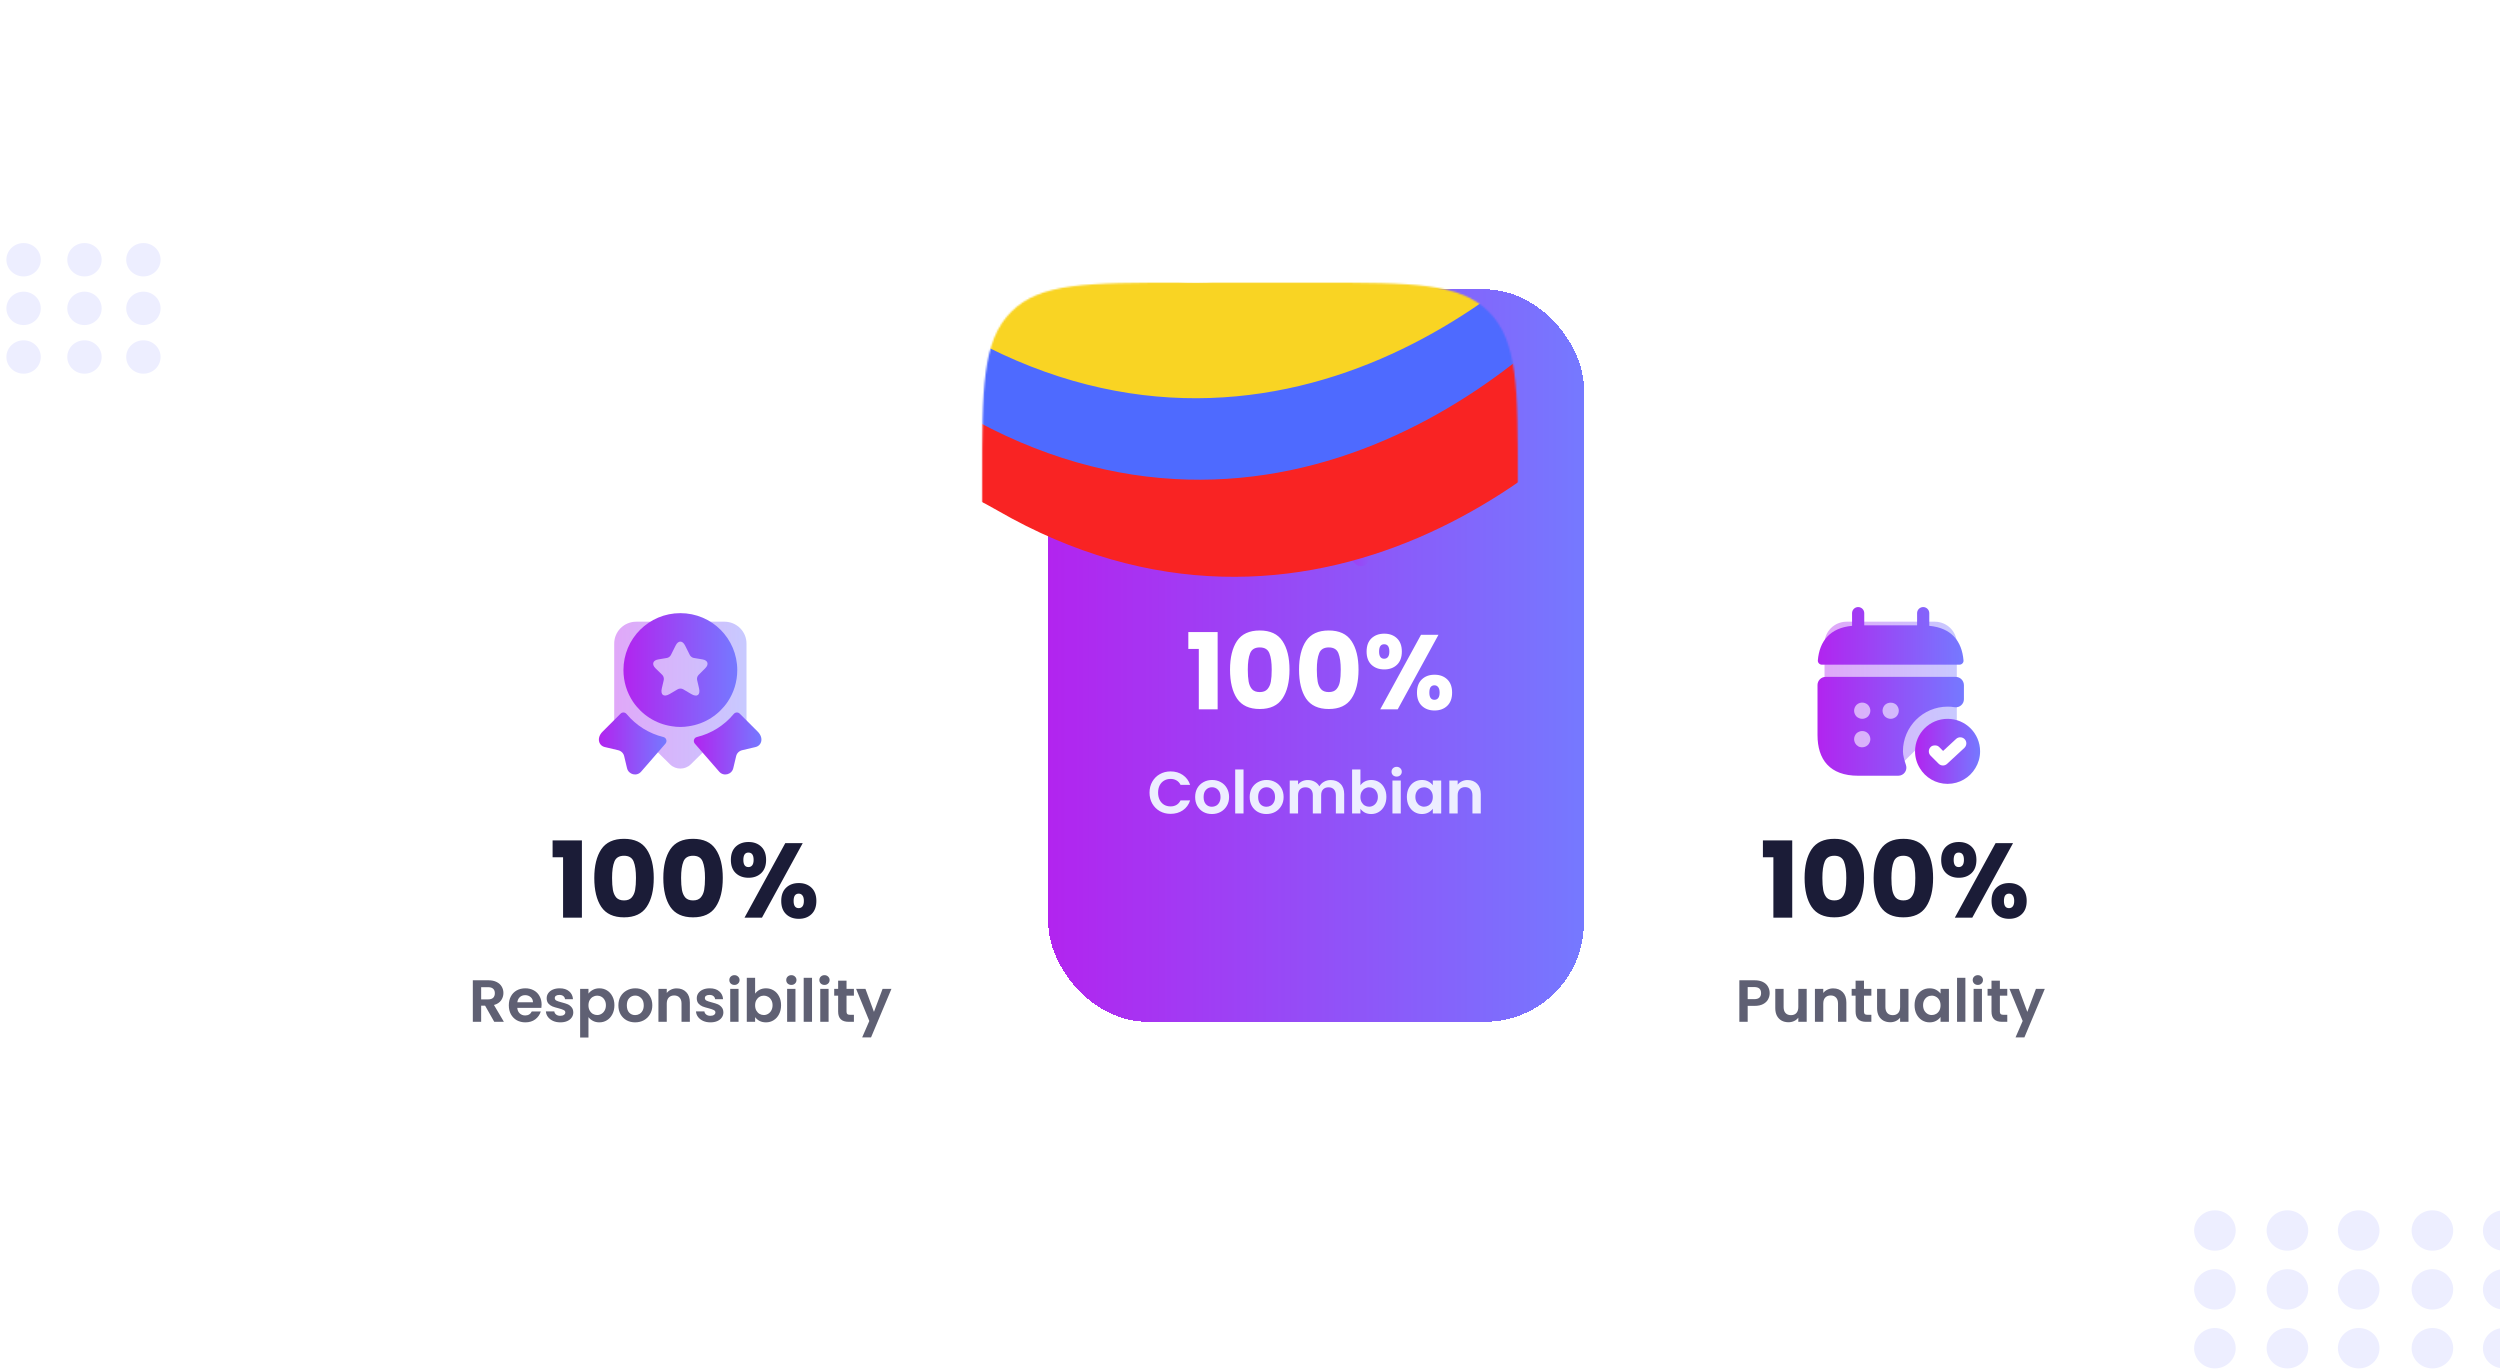 <svg width="1512" height="828" viewBox="0 0 1512 828" fill="none" xmlns="http://www.w3.org/2000/svg">
<ellipse cx="14.264" cy="157.091" rx="10.394" ry="10.091" fill="#EDEEFF"/>
<ellipse cx="51.09" cy="157.091" rx="10.394" ry="10.091" fill="#EDEEFF"/>
<ellipse cx="86.727" cy="157.091" rx="10.394" ry="10.091" fill="#EDEEFF"/>
<ellipse cx="14.264" cy="186.5" rx="10.394" ry="10.091" fill="#EDEEFF"/>
<ellipse cx="51.09" cy="186.5" rx="10.394" ry="10.091" fill="#EDEEFF"/>
<ellipse cx="86.727" cy="186.5" rx="10.394" ry="10.091" fill="#EDEEFF"/>
<ellipse cx="14.264" cy="215.909" rx="10.394" ry="10.091" fill="#EDEEFF"/>
<ellipse cx="51.09" cy="215.909" rx="10.394" ry="10.091" fill="#EDEEFF"/>
<ellipse cx="86.727" cy="215.909" rx="10.394" ry="10.091" fill="#EDEEFF"/>
<g filter="url(#filter0_d_16_203)">
<rect x="157" y="317" width="1198.96" height="363" rx="60" fill="white" shape-rendering="crispEdges"/>
<path d="M294.924 614L289.38 604.208H287.004V614H281.964V588.872H291.396C293.34 588.872 294.996 589.22 296.364 589.916C297.732 590.588 298.752 591.512 299.424 592.688C300.12 593.84 300.468 595.136 300.468 596.576C300.468 598.232 299.988 599.732 299.028 601.076C298.068 602.396 296.64 603.308 294.744 603.812L300.756 614H294.924ZM287.004 600.428H291.216C292.584 600.428 293.604 600.104 294.276 599.456C294.948 598.784 295.284 597.86 295.284 596.684C295.284 595.532 294.948 594.644 294.276 594.02C293.604 593.372 292.584 593.048 291.216 593.048H287.004V600.428ZM323.567 603.596C323.567 604.316 323.519 604.964 323.423 605.54H308.843C308.963 606.98 309.467 608.108 310.355 608.924C311.243 609.74 312.335 610.148 313.631 610.148C315.503 610.148 316.835 609.344 317.627 607.736H323.063C322.487 609.656 321.383 611.24 319.751 612.488C318.119 613.712 316.115 614.324 313.739 614.324C311.819 614.324 310.091 613.904 308.555 613.064C307.043 612.2 305.855 610.988 304.991 609.428C304.151 607.868 303.731 606.068 303.731 604.028C303.731 601.964 304.151 600.152 304.991 598.592C305.831 597.032 307.007 595.832 308.519 594.992C310.031 594.152 311.771 593.732 313.739 593.732C315.635 593.732 317.327 594.14 318.815 594.956C320.327 595.772 321.491 596.936 322.307 598.448C323.147 599.936 323.567 601.652 323.567 603.596ZM318.347 602.156C318.323 600.86 317.855 599.828 316.943 599.06C316.031 598.268 314.915 597.872 313.595 597.872C312.347 597.872 311.291 598.256 310.427 599.024C309.587 599.768 309.071 600.812 308.879 602.156H318.347ZM334.877 614.324C333.245 614.324 331.781 614.036 330.485 613.46C329.189 612.86 328.157 612.056 327.389 611.048C326.645 610.04 326.237 608.924 326.165 607.7H331.241C331.337 608.468 331.709 609.104 332.357 609.608C333.029 610.112 333.857 610.364 334.841 610.364C335.801 610.364 336.545 610.172 337.073 609.788C337.625 609.404 337.901 608.912 337.901 608.312C337.901 607.664 337.565 607.184 336.893 606.872C336.245 606.536 335.201 606.176 333.761 605.792C332.273 605.432 331.049 605.06 330.089 604.676C329.153 604.292 328.337 603.704 327.641 602.912C326.969 602.12 326.633 601.052 326.633 599.708C326.633 598.604 326.945 597.596 327.569 596.684C328.217 595.772 329.129 595.052 330.305 594.524C331.505 593.996 332.909 593.732 334.517 593.732C336.893 593.732 338.789 594.332 340.205 595.532C341.621 596.708 342.401 598.304 342.545 600.32H337.721C337.649 599.528 337.313 598.904 336.713 598.448C336.137 597.968 335.357 597.728 334.373 597.728C333.461 597.728 332.753 597.896 332.249 598.232C331.769 598.568 331.529 599.036 331.529 599.636C331.529 600.308 331.865 600.824 332.537 601.184C333.209 601.52 334.253 601.868 335.669 602.228C337.109 602.588 338.297 602.96 339.233 603.344C340.169 603.728 340.973 604.328 341.645 605.144C342.341 605.936 342.701 606.992 342.725 608.312C342.725 609.464 342.401 610.496 341.753 611.408C341.129 612.32 340.217 613.04 339.017 613.568C337.841 614.072 336.461 614.324 334.877 614.324ZM351.903 596.936C352.551 596.024 353.439 595.268 354.567 594.668C355.719 594.044 357.027 593.732 358.491 593.732C360.195 593.732 361.731 594.152 363.099 594.992C364.491 595.832 365.583 597.032 366.375 598.592C367.191 600.128 367.599 601.916 367.599 603.956C367.599 605.996 367.191 607.808 366.375 609.392C365.583 610.952 364.491 612.164 363.099 613.028C361.731 613.892 360.195 614.324 358.491 614.324C357.027 614.324 355.731 614.024 354.603 613.424C353.499 612.824 352.599 612.068 351.903 611.156V623.504H346.863V594.056H351.903V596.936ZM362.451 603.956C362.451 602.756 362.199 601.724 361.695 600.86C361.215 599.972 360.567 599.3 359.751 598.844C358.959 598.388 358.095 598.16 357.159 598.16C356.247 598.16 355.383 598.4 354.567 598.88C353.775 599.336 353.127 600.008 352.623 600.896C352.143 601.784 351.903 602.828 351.903 604.028C351.903 605.228 352.143 606.272 352.623 607.16C353.127 608.048 353.775 608.732 354.567 609.212C355.383 609.668 356.247 609.896 357.159 609.896C358.095 609.896 358.959 609.656 359.751 609.176C360.567 608.696 361.215 608.012 361.695 607.124C362.199 606.236 362.451 605.18 362.451 603.956ZM380.117 614.324C378.197 614.324 376.469 613.904 374.933 613.064C373.397 612.2 372.185 610.988 371.297 609.428C370.433 607.868 370.001 606.068 370.001 604.028C370.001 601.988 370.445 600.188 371.333 598.628C372.245 597.068 373.481 595.868 375.041 595.028C376.601 594.164 378.341 593.732 380.261 593.732C382.181 593.732 383.921 594.164 385.481 595.028C387.041 595.868 388.265 597.068 389.153 598.628C390.065 600.188 390.521 601.988 390.521 604.028C390.521 606.068 390.053 607.868 389.117 609.428C388.205 610.988 386.957 612.2 385.373 613.064C383.813 613.904 382.061 614.324 380.117 614.324ZM380.117 609.932C381.029 609.932 381.881 609.716 382.673 609.284C383.489 608.828 384.137 608.156 384.617 607.268C385.097 606.38 385.337 605.3 385.337 604.028C385.337 602.132 384.833 600.68 383.825 599.672C382.841 598.64 381.629 598.124 380.189 598.124C378.749 598.124 377.537 598.64 376.553 599.672C375.593 600.68 375.113 602.132 375.113 604.028C375.113 605.924 375.581 607.388 376.517 608.42C377.477 609.428 378.677 609.932 380.117 609.932ZM405.27 593.768C407.646 593.768 409.566 594.524 411.03 596.036C412.494 597.524 413.226 599.612 413.226 602.3V614H408.186V602.984C408.186 601.4 407.79 600.188 406.998 599.348C406.206 598.484 405.126 598.052 403.758 598.052C402.366 598.052 401.262 598.484 400.446 599.348C399.654 600.188 399.258 601.4 399.258 602.984V614H394.218V594.056H399.258V596.54C399.93 595.676 400.782 595.004 401.814 594.524C402.87 594.02 404.022 593.768 405.27 593.768ZM425.651 614.324C424.019 614.324 422.555 614.036 421.259 613.46C419.963 612.86 418.931 612.056 418.163 611.048C417.419 610.04 417.011 608.924 416.939 607.7H422.015C422.111 608.468 422.483 609.104 423.131 609.608C423.803 610.112 424.631 610.364 425.615 610.364C426.575 610.364 427.319 610.172 427.847 609.788C428.399 609.404 428.675 608.912 428.675 608.312C428.675 607.664 428.339 607.184 427.667 606.872C427.019 606.536 425.975 606.176 424.535 605.792C423.047 605.432 421.823 605.06 420.863 604.676C419.927 604.292 419.111 603.704 418.415 602.912C417.743 602.12 417.407 601.052 417.407 599.708C417.407 598.604 417.719 597.596 418.343 596.684C418.991 595.772 419.903 595.052 421.079 594.524C422.279 593.996 423.683 593.732 425.291 593.732C427.667 593.732 429.563 594.332 430.979 595.532C432.395 596.708 433.175 598.304 433.319 600.32H428.495C428.423 599.528 428.087 598.904 427.487 598.448C426.911 597.968 426.131 597.728 425.147 597.728C424.235 597.728 423.527 597.896 423.023 598.232C422.543 598.568 422.303 599.036 422.303 599.636C422.303 600.308 422.639 600.824 423.311 601.184C423.983 601.52 425.027 601.868 426.443 602.228C427.883 602.588 429.071 602.96 430.007 603.344C430.943 603.728 431.747 604.328 432.419 605.144C433.115 605.936 433.475 606.992 433.499 608.312C433.499 609.464 433.175 610.496 432.527 611.408C431.903 612.32 430.991 613.04 429.791 613.568C428.615 614.072 427.235 614.324 425.651 614.324ZM440.192 591.68C439.304 591.68 438.56 591.404 437.96 590.852C437.384 590.276 437.096 589.568 437.096 588.728C437.096 587.888 437.384 587.192 437.96 586.64C438.56 586.064 439.304 585.776 440.192 585.776C441.08 585.776 441.812 586.064 442.388 586.64C442.988 587.192 443.288 587.888 443.288 588.728C443.288 589.568 442.988 590.276 442.388 590.852C441.812 591.404 441.08 591.68 440.192 591.68ZM442.676 594.056V614H437.636V594.056H442.676ZM452.696 596.972C453.344 596.012 454.232 595.232 455.36 594.632C456.512 594.032 457.82 593.732 459.284 593.732C460.988 593.732 462.524 594.152 463.892 594.992C465.284 595.832 466.376 597.032 467.168 598.592C467.984 600.128 468.392 601.916 468.392 603.956C468.392 605.996 467.984 607.808 467.168 609.392C466.376 610.952 465.284 612.164 463.892 613.028C462.524 613.892 460.988 614.324 459.284 614.324C457.796 614.324 456.488 614.036 455.36 613.46C454.256 612.86 453.368 612.092 452.696 611.156V614H447.656V587.36H452.696V596.972ZM463.244 603.956C463.244 602.756 462.992 601.724 462.488 600.86C462.008 599.972 461.36 599.3 460.544 598.844C459.752 598.388 458.888 598.16 457.952 598.16C457.04 598.16 456.176 598.4 455.36 598.88C454.568 599.336 453.92 600.008 453.416 600.896C452.936 601.784 452.696 602.828 452.696 604.028C452.696 605.228 452.936 606.272 453.416 607.16C453.92 608.048 454.568 608.732 455.36 609.212C456.176 609.668 457.04 609.896 457.952 609.896C458.888 609.896 459.752 609.656 460.544 609.176C461.36 608.696 462.008 608.012 462.488 607.124C462.992 606.236 463.244 605.18 463.244 603.956ZM474.61 591.68C473.722 591.68 472.978 591.404 472.378 590.852C471.802 590.276 471.514 589.568 471.514 588.728C471.514 587.888 471.802 587.192 472.378 586.64C472.978 586.064 473.722 585.776 474.61 585.776C475.498 585.776 476.23 586.064 476.806 586.64C477.406 587.192 477.706 587.888 477.706 588.728C477.706 589.568 477.406 590.276 476.806 590.852C476.23 591.404 475.498 591.68 474.61 591.68ZM477.094 594.056V614H472.054V594.056H477.094ZM487.113 587.36V614H482.073V587.36H487.113ZM494.649 591.68C493.761 591.68 493.017 591.404 492.417 590.852C491.841 590.276 491.553 589.568 491.553 588.728C491.553 587.888 491.841 587.192 492.417 586.64C493.017 586.064 493.761 585.776 494.649 585.776C495.537 585.776 496.269 586.064 496.845 586.64C497.445 587.192 497.745 587.888 497.745 588.728C497.745 589.568 497.445 590.276 496.845 590.852C496.269 591.404 495.537 591.68 494.649 591.68ZM497.133 594.056V614H492.093V594.056H497.133ZM507.981 598.196V607.844C507.981 608.516 508.137 609.008 508.449 609.32C508.785 609.608 509.337 609.752 510.105 609.752H512.445V614H509.277C505.029 614 502.905 611.936 502.905 607.808V598.196H500.529V594.056H502.905V589.124H507.981V594.056H512.445V598.196H507.981ZM535.15 594.056L522.802 623.432H517.438L521.758 613.496L513.766 594.056H519.418L524.566 607.988L529.786 594.056H535.15Z" fill="#5F6073"/>
<path d="M330.208 514.456V504.28H347.936V551H336.544V514.456H330.208ZM355.423 527C355.423 519.661 356.831 513.88 359.647 509.656C362.505 505.432 367.092 503.32 373.407 503.32C379.721 503.32 384.287 505.432 387.103 509.656C389.961 513.88 391.391 519.661 391.391 527C391.391 534.424 389.961 540.248 387.103 544.472C384.287 548.696 379.721 550.808 373.407 550.808C367.092 550.808 362.505 548.696 359.647 544.472C356.831 540.248 355.423 534.424 355.423 527ZM380.639 527C380.639 522.691 380.169 519.384 379.231 517.08C378.292 514.733 376.351 513.56 373.407 513.56C370.463 513.56 368.521 514.733 367.583 517.08C366.644 519.384 366.175 522.691 366.175 527C366.175 529.901 366.345 532.312 366.687 534.232C367.028 536.109 367.711 537.645 368.735 538.84C369.801 539.992 371.359 540.568 373.407 540.568C375.455 540.568 376.991 539.992 378.015 538.84C379.081 537.645 379.785 536.109 380.127 534.232C380.468 532.312 380.639 529.901 380.639 527ZM397.173 527C397.173 519.661 398.581 513.88 401.397 509.656C404.255 505.432 408.842 503.32 415.157 503.32C421.471 503.32 426.037 505.432 428.853 509.656C431.711 513.88 433.141 519.661 433.141 527C433.141 534.424 431.711 540.248 428.853 544.472C426.037 548.696 421.471 550.808 415.157 550.808C408.842 550.808 404.255 548.696 401.397 544.472C398.581 540.248 397.173 534.424 397.173 527ZM422.389 527C422.389 522.691 421.919 519.384 420.981 517.08C420.042 514.733 418.101 513.56 415.157 513.56C412.213 513.56 410.271 514.733 409.333 517.08C408.394 519.384 407.925 522.691 407.925 527C407.925 529.901 408.095 532.312 408.437 534.232C408.778 536.109 409.461 537.645 410.485 538.84C411.551 539.992 413.109 540.568 415.157 540.568C417.205 540.568 418.741 539.992 419.765 538.84C420.831 537.645 421.535 536.109 421.877 534.232C422.218 532.312 422.389 529.901 422.389 527ZM438.027 516.056C438.027 512.6 439.008 509.933 440.971 508.056C442.976 506.179 445.557 505.24 448.715 505.24C451.872 505.24 454.432 506.179 456.395 508.056C458.357 509.933 459.339 512.6 459.339 516.056C459.339 519.512 458.357 522.179 456.395 524.056C454.432 525.933 451.872 526.872 448.715 526.872C445.557 526.872 442.976 525.933 440.971 524.056C439.008 522.179 438.027 519.512 438.027 516.056ZM481.483 505.944L456.843 551H446.283L470.923 505.944H481.483ZM448.651 511.64C446.603 511.64 445.579 513.112 445.579 516.056C445.579 518.957 446.603 520.408 448.651 520.408C449.632 520.408 450.4 520.045 450.955 519.32C451.509 518.595 451.787 517.507 451.787 516.056C451.787 513.112 450.741 511.64 448.651 511.64ZM468.491 540.888C468.491 537.432 469.472 534.765 471.435 532.888C473.397 531.011 475.957 530.072 479.115 530.072C482.272 530.072 484.832 531.011 486.795 532.888C488.757 534.765 489.739 537.432 489.739 540.888C489.739 544.344 488.757 547.011 486.795 548.888C484.832 550.765 482.272 551.704 479.115 551.704C475.957 551.704 473.397 550.765 471.435 548.888C469.472 547.011 468.491 544.344 468.491 540.888ZM479.051 536.472C478.069 536.472 477.301 536.835 476.747 537.56C476.235 538.285 475.979 539.395 475.979 540.888C475.979 543.789 477.003 545.24 479.051 545.24C480.032 545.24 480.8 544.877 481.355 544.152C481.909 543.427 482.187 542.339 482.187 540.888C482.187 539.437 481.909 538.349 481.355 537.624C480.8 536.856 480.032 536.472 479.051 536.472Z" fill="#1B1C37"/>
<path opacity="0.4" d="M434.147 372H380.813C373.436 372 367.48 377.911 367.48 385.2V433.689C367.48 440.978 373.436 446.889 380.813 446.889H384.191C387.747 446.889 391.125 448.267 393.613 450.756L401.213 458.267C404.68 461.689 410.325 461.689 413.791 458.267L421.391 450.756C423.88 448.267 427.302 446.889 430.813 446.889H434.147C441.525 446.889 447.48 440.978 447.48 433.689V385.2C447.48 377.911 441.525 372 434.147 372Z" fill="url(#paint0_linear_16_203)"/>
<path d="M452.959 447.811L444.847 449.728C443.028 450.171 441.602 451.547 441.208 453.367L439.488 460.594C438.553 464.527 433.538 465.757 430.933 462.659L416.232 445.746C415.052 444.369 415.691 442.206 417.461 441.763C426.163 439.649 433.981 434.782 439.733 427.849C440.668 426.718 442.339 426.571 443.372 427.603L454.287 438.518C458.023 442.255 456.696 446.926 452.959 447.811Z" fill="url(#paint1_linear_16_203)"/>
<path d="M361.755 447.811L369.868 449.728C371.687 450.171 373.113 451.547 373.506 453.367L375.227 460.594C376.161 464.527 381.176 465.757 383.782 462.659L398.483 445.746C399.663 444.369 399.024 442.206 397.254 441.763C388.551 439.649 380.734 434.782 374.981 427.849C374.047 426.718 372.375 426.571 371.343 427.603L360.428 438.518C356.691 442.255 358.019 446.926 361.755 447.811Z" fill="url(#paint2_linear_16_203)"/>
<path d="M407.48 366.833C388.453 366.833 373.063 382.222 373.063 401.25C373.063 408.379 375.178 414.918 378.816 420.376C384.126 428.242 392.533 433.798 402.318 435.224C403.989 435.519 405.71 435.667 407.48 435.667C409.25 435.667 410.971 435.519 412.643 435.224C422.427 433.798 430.834 428.242 436.144 420.376C439.783 414.918 441.897 408.379 441.897 401.25C441.897 382.222 426.508 366.833 407.48 366.833ZM422.525 400.168L418.444 404.249C417.756 404.937 417.363 406.265 417.608 407.248L418.788 412.312C419.723 416.295 417.608 417.868 414.068 415.754L409.152 412.853C408.267 412.312 406.792 412.312 405.907 412.853L400.99 415.754C397.45 417.819 395.336 416.295 396.27 412.312L397.45 407.248C397.647 406.314 397.303 404.937 396.614 404.249L392.435 400.168C390.026 397.759 390.813 395.35 394.156 394.809L399.417 393.924C400.302 393.777 401.334 392.99 401.728 392.203L404.628 386.402C406.202 383.255 408.758 383.255 410.332 386.402L413.233 392.203C413.626 392.99 414.658 393.777 415.593 393.924L420.853 394.809C424.148 395.35 424.934 397.759 422.525 400.168Z" fill="url(#paint3_linear_16_203)"/>
<path d="M1066.29 596.648C1066.29 597.992 1065.96 599.252 1065.32 600.428C1064.69 601.604 1063.7 602.552 1062.33 603.272C1060.98 603.992 1059.28 604.352 1057.22 604.352H1053V614H1047.96V588.872H1057.22C1059.16 588.872 1060.82 589.208 1062.18 589.88C1063.55 590.552 1064.57 591.476 1065.24 592.652C1065.94 593.828 1066.29 595.16 1066.29 596.648ZM1057 600.284C1058.39 600.284 1059.42 599.972 1060.1 599.348C1060.77 598.7 1061.1 597.8 1061.1 596.648C1061.1 594.2 1059.74 592.976 1057 592.976H1053V600.284H1057ZM1088.69 594.056V614H1083.62V611.48C1082.97 612.344 1082.12 613.028 1081.06 613.532C1080.03 614.012 1078.9 614.252 1077.68 614.252C1076.12 614.252 1074.74 613.928 1073.54 613.28C1072.34 612.608 1071.39 611.636 1070.69 610.364C1070.02 609.068 1069.69 607.532 1069.69 605.756V594.056H1074.73V605.036C1074.73 606.62 1075.12 607.844 1075.91 608.708C1076.71 609.548 1077.79 609.968 1079.15 609.968C1080.55 609.968 1081.64 609.548 1082.43 608.708C1083.22 607.844 1083.62 606.62 1083.62 605.036V594.056H1088.69ZM1104.72 593.768C1107.1 593.768 1109.02 594.524 1110.48 596.036C1111.94 597.524 1112.68 599.612 1112.68 602.3V614H1107.64V602.984C1107.64 601.4 1107.24 600.188 1106.45 599.348C1105.66 598.484 1104.58 598.052 1103.21 598.052C1101.82 598.052 1100.71 598.484 1099.9 599.348C1099.1 600.188 1098.71 601.4 1098.71 602.984V614H1093.67V594.056H1098.71V596.54C1099.38 595.676 1100.23 595.004 1101.26 594.524C1102.32 594.02 1103.47 593.768 1104.72 593.768ZM1123.34 598.196V607.844C1123.34 608.516 1123.49 609.008 1123.8 609.32C1124.14 609.608 1124.69 609.752 1125.46 609.752H1127.8V614H1124.63C1120.38 614 1118.26 611.936 1118.26 607.808V598.196H1115.88V594.056H1118.26V589.124H1123.34V594.056H1127.8V598.196H1123.34ZM1150.25 594.056V614H1145.18V611.48C1144.53 612.344 1143.68 613.028 1142.62 613.532C1141.59 614.012 1140.46 614.252 1139.24 614.252C1137.68 614.252 1136.3 613.928 1135.1 613.28C1133.9 612.608 1132.95 611.636 1132.25 610.364C1131.58 609.068 1131.25 607.532 1131.25 605.756V594.056H1136.29V605.036C1136.29 606.62 1136.68 607.844 1137.47 608.708C1138.27 609.548 1139.35 609.968 1140.71 609.968C1142.11 609.968 1143.2 609.548 1143.99 608.708C1144.78 607.844 1145.18 606.62 1145.18 605.036V594.056H1150.25ZM1153.93 603.956C1153.93 601.94 1154.33 600.152 1155.12 598.592C1155.93 597.032 1157.03 595.832 1158.39 594.992C1159.79 594.152 1161.33 593.732 1163.04 593.732C1164.53 593.732 1165.82 594.032 1166.93 594.632C1168.05 595.232 1168.95 595.988 1169.63 596.9V594.056H1174.7V614H1169.63V611.084C1168.98 612.02 1168.08 612.8 1166.93 613.424C1165.8 614.024 1164.49 614.324 1163 614.324C1161.32 614.324 1159.79 613.892 1158.39 613.028C1157.03 612.164 1155.93 610.952 1155.12 609.392C1154.33 607.808 1153.93 605.996 1153.93 603.956ZM1169.63 604.028C1169.63 602.804 1169.39 601.76 1168.91 600.896C1168.43 600.008 1167.78 599.336 1166.96 598.88C1166.15 598.4 1165.27 598.16 1164.33 598.16C1163.4 598.16 1162.53 598.388 1161.74 598.844C1160.95 599.3 1160.3 599.972 1159.8 600.86C1159.32 601.724 1159.08 602.756 1159.08 603.956C1159.08 605.156 1159.32 606.212 1159.8 607.124C1160.3 608.012 1160.95 608.696 1161.74 609.176C1162.56 609.656 1163.42 609.896 1164.33 609.896C1165.27 609.896 1166.15 609.668 1166.96 609.212C1167.78 608.732 1168.43 608.06 1168.91 607.196C1169.39 606.308 1169.63 605.252 1169.63 604.028ZM1184.66 587.36V614H1179.62V587.36H1184.66ZM1192.2 591.68C1191.31 591.68 1190.57 591.404 1189.97 590.852C1189.39 590.276 1189.1 589.568 1189.1 588.728C1189.1 587.888 1189.39 587.192 1189.97 586.64C1190.57 586.064 1191.31 585.776 1192.2 585.776C1193.09 585.776 1193.82 586.064 1194.4 586.64C1195 587.192 1195.3 587.888 1195.3 588.728C1195.3 589.568 1195 590.276 1194.4 590.852C1193.82 591.404 1193.09 591.68 1192.2 591.68ZM1194.68 594.056V614H1189.64V594.056H1194.68ZM1205.53 598.196V607.844C1205.53 608.516 1205.69 609.008 1206 609.32C1206.34 609.608 1206.89 609.752 1207.66 609.752H1210V614H1206.83C1202.58 614 1200.46 611.936 1200.46 607.808V598.196H1198.08V594.056H1200.46V589.124H1205.53V594.056H1210V598.196H1205.53ZM1232.7 594.056L1220.35 623.432H1214.99L1219.31 613.496L1211.32 594.056H1216.97L1222.12 607.988L1227.34 594.056H1232.7Z" fill="#5F6073"/>
<path d="M1062.21 514.456V504.28H1079.94V551H1068.54V514.456H1062.21ZM1087.42 527C1087.42 519.661 1088.83 513.88 1091.65 509.656C1094.51 505.432 1099.09 503.32 1105.41 503.32C1111.72 503.32 1116.29 505.432 1119.1 509.656C1121.96 513.88 1123.39 519.661 1123.39 527C1123.39 534.424 1121.96 540.248 1119.1 544.472C1116.29 548.696 1111.72 550.808 1105.41 550.808C1099.09 550.808 1094.51 548.696 1091.65 544.472C1088.83 540.248 1087.42 534.424 1087.42 527ZM1112.64 527C1112.64 522.691 1112.17 519.384 1111.23 517.08C1110.29 514.733 1108.35 513.56 1105.41 513.56C1102.46 513.56 1100.52 514.733 1099.58 517.08C1098.64 519.384 1098.17 522.691 1098.17 527C1098.17 529.901 1098.35 532.312 1098.69 534.232C1099.03 536.109 1099.71 537.645 1100.73 538.84C1101.8 539.992 1103.36 540.568 1105.41 540.568C1107.45 540.568 1108.99 539.992 1110.01 538.84C1111.08 537.645 1111.79 536.109 1112.13 534.232C1112.47 532.312 1112.64 529.901 1112.64 527ZM1129.17 527C1129.17 519.661 1130.58 513.88 1133.4 509.656C1136.26 505.432 1140.84 503.32 1147.16 503.32C1153.47 503.32 1158.04 505.432 1160.85 509.656C1163.71 513.88 1165.14 519.661 1165.14 527C1165.14 534.424 1163.71 540.248 1160.85 544.472C1158.04 548.696 1153.47 550.808 1147.16 550.808C1140.84 550.808 1136.26 548.696 1133.4 544.472C1130.58 540.248 1129.17 534.424 1129.17 527ZM1154.39 527C1154.39 522.691 1153.92 519.384 1152.98 517.08C1152.04 514.733 1150.1 513.56 1147.16 513.56C1144.21 513.56 1142.27 514.733 1141.33 517.08C1140.39 519.384 1139.92 522.691 1139.92 527C1139.92 529.901 1140.1 532.312 1140.44 534.232C1140.78 536.109 1141.46 537.645 1142.48 538.84C1143.55 539.992 1145.11 540.568 1147.16 540.568C1149.2 540.568 1150.74 539.992 1151.76 538.84C1152.83 537.645 1153.54 536.109 1153.88 534.232C1154.22 532.312 1154.39 529.901 1154.39 527ZM1170.03 516.056C1170.03 512.6 1171.01 509.933 1172.97 508.056C1174.98 506.179 1177.56 505.24 1180.71 505.24C1183.87 505.24 1186.43 506.179 1188.39 508.056C1190.36 509.933 1191.34 512.6 1191.34 516.056C1191.34 519.512 1190.36 522.179 1188.39 524.056C1186.43 525.933 1183.87 526.872 1180.71 526.872C1177.56 526.872 1174.98 525.933 1172.97 524.056C1171.01 522.179 1170.03 519.512 1170.03 516.056ZM1213.48 505.944L1188.84 551H1178.28L1202.92 505.944H1213.48ZM1180.65 511.64C1178.6 511.64 1177.58 513.112 1177.58 516.056C1177.58 518.957 1178.6 520.408 1180.65 520.408C1181.63 520.408 1182.4 520.045 1182.95 519.32C1183.51 518.595 1183.79 517.507 1183.79 516.056C1183.79 513.112 1182.74 511.64 1180.65 511.64ZM1200.49 540.888C1200.49 537.432 1201.47 534.765 1203.43 532.888C1205.4 531.011 1207.96 530.072 1211.11 530.072C1214.27 530.072 1216.83 531.011 1218.79 532.888C1220.76 534.765 1221.74 537.432 1221.74 540.888C1221.74 544.344 1220.76 547.011 1218.79 548.888C1216.83 550.765 1214.27 551.704 1211.11 551.704C1207.96 551.704 1205.4 550.765 1203.43 548.888C1201.47 547.011 1200.49 544.344 1200.49 540.888ZM1211.05 536.472C1210.07 536.472 1209.3 536.835 1208.75 537.56C1208.23 538.285 1207.98 539.395 1207.98 540.888C1207.98 543.789 1209 545.24 1211.05 545.24C1212.03 545.24 1212.8 544.877 1213.35 544.152C1213.91 543.427 1214.19 542.339 1214.19 540.888C1214.19 539.437 1213.91 538.349 1213.35 537.624C1212.8 536.856 1212.03 536.472 1211.05 536.472Z" fill="#1B1C37"/>
<path opacity="0.4" d="M1166.15 372H1112.81C1105.44 372 1099.48 377.911 1099.48 385.2V433.689C1099.48 440.978 1105.44 446.889 1112.81 446.889H1116.19C1119.75 446.889 1123.12 448.267 1125.61 450.756L1133.21 458.267C1136.68 461.689 1142.32 461.689 1145.79 458.267L1153.39 450.756C1155.88 448.267 1159.3 446.889 1162.81 446.889H1166.15C1173.52 446.889 1179.48 440.978 1179.48 433.689V385.2C1179.48 377.911 1173.52 372 1166.15 372Z" fill="url(#paint4_linear_16_203)"/>
<path d="M1162.83 374.503V366.833C1162.83 364.817 1161.16 363.146 1159.15 363.146C1157.13 363.146 1155.46 364.817 1155.46 366.833V374.208H1123.5V366.833C1123.5 364.817 1121.83 363.146 1119.81 363.146C1117.8 363.146 1116.13 364.817 1116.13 366.833V374.503C1102.85 375.732 1096.41 383.648 1095.43 395.399C1095.33 396.825 1096.51 398.005 1097.89 398.005H1181.08C1182.5 398.005 1183.68 396.776 1183.53 395.399C1182.55 383.648 1176.11 375.732 1162.83 374.503Z" fill="url(#paint5_linear_16_203)"/>
<path d="M1173.9 430.75C1163.03 430.75 1154.23 439.551 1154.23 450.417C1154.23 454.104 1155.26 457.595 1157.08 460.545C1160.47 466.248 1166.72 470.083 1173.9 470.083C1181.08 470.083 1187.32 466.248 1190.71 460.545C1192.53 457.595 1193.56 454.104 1193.56 450.417C1193.56 439.551 1184.76 430.75 1173.9 430.75ZM1184.07 448.302L1173.6 457.988C1172.91 458.628 1171.98 458.972 1171.09 458.972C1170.16 458.972 1169.23 458.628 1168.49 457.89L1163.62 453.023C1162.2 451.597 1162.2 449.237 1163.62 447.811C1165.05 446.385 1167.41 446.385 1168.83 447.811L1171.19 450.171L1179.06 442.894C1180.53 441.517 1182.89 441.616 1184.27 443.091C1185.65 444.566 1185.55 446.877 1184.07 448.302Z" fill="url(#paint6_linear_16_203)"/>
<path d="M1178.81 405.38H1100.15C1097.44 405.38 1095.23 407.592 1095.23 410.296V440.583C1095.23 455.333 1102.61 465.166 1119.81 465.166H1144.05C1147.45 465.166 1149.81 461.872 1148.72 458.676C1147.74 455.825 1146.9 452.678 1146.9 450.416C1146.9 435.519 1159.05 423.375 1173.95 423.375C1175.37 423.375 1176.8 423.473 1178.17 423.719C1181.12 424.161 1183.78 421.851 1183.78 418.901V410.346C1183.73 407.592 1181.52 405.38 1178.81 405.38ZM1125.76 446.532C1124.83 447.417 1123.55 447.958 1122.27 447.958C1120.99 447.958 1119.72 447.417 1118.78 446.532C1117.9 445.598 1117.36 444.32 1117.36 443.041C1117.36 441.763 1117.9 440.485 1118.78 439.551C1119.27 439.108 1119.76 438.764 1120.4 438.518C1122.22 437.731 1124.39 438.174 1125.76 439.551C1126.65 440.485 1127.19 441.763 1127.19 443.041C1127.19 444.32 1126.65 445.598 1125.76 446.532ZM1125.76 429.324C1125.52 429.521 1125.27 429.717 1125.03 429.914C1124.73 430.111 1124.44 430.258 1124.14 430.356C1123.85 430.504 1123.55 430.602 1123.26 430.651C1122.91 430.701 1122.57 430.75 1122.27 430.75C1120.99 430.75 1119.72 430.209 1118.78 429.324C1117.9 428.39 1117.36 427.111 1117.36 425.833C1117.36 424.555 1117.9 423.276 1118.78 422.342C1119.91 421.211 1121.63 420.671 1123.26 421.015C1123.55 421.064 1123.85 421.162 1124.14 421.31C1124.44 421.408 1124.73 421.556 1125.03 421.752C1125.27 421.949 1125.52 422.146 1125.76 422.342C1126.65 423.276 1127.19 424.555 1127.19 425.833C1127.19 427.111 1126.65 428.39 1125.76 429.324ZM1142.97 429.324C1142.04 430.209 1140.76 430.75 1139.48 430.75C1138.2 430.75 1136.92 430.209 1135.99 429.324C1135.1 428.39 1134.56 427.111 1134.56 425.833C1134.56 424.555 1135.1 423.276 1135.99 422.342C1137.86 420.523 1141.15 420.523 1142.97 422.342C1143.86 423.276 1144.4 424.555 1144.4 425.833C1144.4 427.111 1143.86 428.39 1142.97 429.324Z" fill="url(#paint7_linear_16_203)"/>
</g>
<g filter="url(#filter1_d_16_203)">
<rect x="594" y="171" width="323.948" height="443" rx="60" fill="url(#paint8_linear_16_203)" shape-rendering="crispEdges"/>
<path d="M655.234 475.4C655.234 472.928 655.786 470.72 656.89 468.776C658.018 466.808 659.542 465.284 661.462 464.204C663.406 463.1 665.578 462.548 667.978 462.548C670.786 462.548 673.246 463.268 675.358 464.708C677.47 466.148 678.946 468.14 679.786 470.684H673.99C673.414 469.484 672.598 468.584 671.542 467.984C670.51 467.384 669.31 467.084 667.942 467.084C666.478 467.084 665.17 467.432 664.018 468.128C662.89 468.8 662.002 469.76 661.354 471.008C660.73 472.256 660.418 473.72 660.418 475.4C660.418 477.056 660.73 478.52 661.354 479.792C662.002 481.04 662.89 482.012 664.018 482.708C665.17 483.38 666.478 483.716 667.942 483.716C669.31 483.716 670.51 483.416 671.542 482.816C672.598 482.192 673.414 481.28 673.99 480.08H679.786C678.946 482.648 677.47 484.652 675.358 486.092C673.27 487.508 670.81 488.216 667.978 488.216C665.578 488.216 663.406 487.676 661.462 486.596C659.542 485.492 658.018 483.968 656.89 482.024C655.786 480.08 655.234 477.872 655.234 475.4ZM692.947 488.324C691.027 488.324 689.299 487.904 687.763 487.064C686.227 486.2 685.015 484.988 684.127 483.428C683.263 481.868 682.831 480.068 682.831 478.028C682.831 475.988 683.275 474.188 684.163 472.628C685.075 471.068 686.311 469.868 687.871 469.028C689.431 468.164 691.171 467.732 693.091 467.732C695.011 467.732 696.751 468.164 698.311 469.028C699.871 469.868 701.095 471.068 701.983 472.628C702.895 474.188 703.351 475.988 703.351 478.028C703.351 480.068 702.883 481.868 701.947 483.428C701.035 484.988 699.787 486.2 698.203 487.064C696.643 487.904 694.891 488.324 692.947 488.324ZM692.947 483.932C693.859 483.932 694.711 483.716 695.503 483.284C696.319 482.828 696.967 482.156 697.447 481.268C697.927 480.38 698.167 479.3 698.167 478.028C698.167 476.132 697.663 474.68 696.655 473.672C695.671 472.64 694.459 472.124 693.019 472.124C691.579 472.124 690.367 472.64 689.383 473.672C688.423 474.68 687.943 476.132 687.943 478.028C687.943 479.924 688.411 481.388 689.347 482.42C690.307 483.428 691.507 483.932 692.947 483.932ZM712.088 461.36V488H707.048V461.36H712.088ZM725.924 488.324C724.004 488.324 722.276 487.904 720.74 487.064C719.204 486.2 717.992 484.988 717.104 483.428C716.24 481.868 715.808 480.068 715.808 478.028C715.808 475.988 716.252 474.188 717.14 472.628C718.052 471.068 719.288 469.868 720.848 469.028C722.408 468.164 724.148 467.732 726.068 467.732C727.988 467.732 729.728 468.164 731.288 469.028C732.848 469.868 734.072 471.068 734.96 472.628C735.872 474.188 736.328 475.988 736.328 478.028C736.328 480.068 735.86 481.868 734.924 483.428C734.012 484.988 732.764 486.2 731.18 487.064C729.62 487.904 727.868 488.324 725.924 488.324ZM725.924 483.932C726.836 483.932 727.688 483.716 728.48 483.284C729.296 482.828 729.944 482.156 730.424 481.268C730.904 480.38 731.144 479.3 731.144 478.028C731.144 476.132 730.64 474.68 729.632 473.672C728.648 472.64 727.436 472.124 725.996 472.124C724.556 472.124 723.344 472.64 722.36 473.672C721.4 474.68 720.92 476.132 720.92 478.028C720.92 479.924 721.388 481.388 722.324 482.42C723.284 483.428 724.484 483.932 725.924 483.932ZM764.793 467.768C767.241 467.768 769.209 468.524 770.697 470.036C772.209 471.524 772.965 473.612 772.965 476.3V488H767.925V476.984C767.925 475.424 767.529 474.236 766.737 473.42C765.945 472.58 764.865 472.16 763.497 472.16C762.129 472.16 761.037 472.58 760.221 473.42C759.429 474.236 759.033 475.424 759.033 476.984V488H753.993V476.984C753.993 475.424 753.597 474.236 752.805 473.42C752.013 472.58 750.933 472.16 749.565 472.16C748.173 472.16 747.069 472.58 746.253 473.42C745.461 474.236 745.065 475.424 745.065 476.984V488H740.025V468.056H745.065V470.468C745.713 469.628 746.541 468.968 747.549 468.488C748.581 468.008 749.709 467.768 750.933 467.768C752.493 467.768 753.885 468.104 755.109 468.776C756.333 469.424 757.281 470.36 757.953 471.584C758.601 470.432 759.537 469.508 760.761 468.812C762.009 468.116 763.353 467.768 764.793 467.768ZM782.787 470.972C783.435 470.012 784.323 469.232 785.451 468.632C786.603 468.032 787.911 467.732 789.375 467.732C791.079 467.732 792.615 468.152 793.983 468.992C795.375 469.832 796.467 471.032 797.259 472.592C798.075 474.128 798.483 475.916 798.483 477.956C798.483 479.996 798.075 481.808 797.259 483.392C796.467 484.952 795.375 486.164 793.983 487.028C792.615 487.892 791.079 488.324 789.375 488.324C787.887 488.324 786.579 488.036 785.451 487.46C784.347 486.86 783.459 486.092 782.787 485.156V488H777.747V461.36H782.787V470.972ZM793.335 477.956C793.335 476.756 793.083 475.724 792.579 474.86C792.099 473.972 791.451 473.3 790.635 472.844C789.843 472.388 788.979 472.16 788.043 472.16C787.131 472.16 786.267 472.4 785.451 472.88C784.659 473.336 784.011 474.008 783.507 474.896C783.027 475.784 782.787 476.828 782.787 478.028C782.787 479.228 783.027 480.272 783.507 481.16C784.011 482.048 784.659 482.732 785.451 483.212C786.267 483.668 787.131 483.896 788.043 483.896C788.979 483.896 789.843 483.656 790.635 483.176C791.451 482.696 792.099 482.012 792.579 481.124C793.083 480.236 793.335 479.18 793.335 477.956ZM804.702 465.68C803.814 465.68 803.07 465.404 802.47 464.852C801.894 464.276 801.606 463.568 801.606 462.728C801.606 461.888 801.894 461.192 802.47 460.64C803.07 460.064 803.814 459.776 804.702 459.776C805.59 459.776 806.322 460.064 806.898 460.64C807.498 461.192 807.798 461.888 807.798 462.728C807.798 463.568 807.498 464.276 806.898 464.852C806.322 465.404 805.59 465.68 804.702 465.68ZM807.186 468.056V488H802.146V468.056H807.186ZM810.869 477.956C810.869 475.94 811.265 474.152 812.057 472.592C812.873 471.032 813.965 469.832 815.333 468.992C816.725 468.152 818.273 467.732 819.977 467.732C821.465 467.732 822.761 468.032 823.865 468.632C824.993 469.232 825.893 469.988 826.565 470.9V468.056H831.641V488H826.565V485.084C825.917 486.02 825.017 486.8 823.865 487.424C822.737 488.024 821.429 488.324 819.941 488.324C818.261 488.324 816.725 487.892 815.333 487.028C813.965 486.164 812.873 484.952 812.057 483.392C811.265 481.808 810.869 479.996 810.869 477.956ZM826.565 478.028C826.565 476.804 826.325 475.76 825.845 474.896C825.365 474.008 824.717 473.336 823.901 472.88C823.085 472.4 822.209 472.16 821.273 472.16C820.337 472.16 819.473 472.388 818.681 472.844C817.889 473.3 817.241 473.972 816.737 474.86C816.257 475.724 816.017 476.756 816.017 477.956C816.017 479.156 816.257 480.212 816.737 481.124C817.241 482.012 817.889 482.696 818.681 483.176C819.497 483.656 820.361 483.896 821.273 483.896C822.209 483.896 823.085 483.668 823.901 483.212C824.717 482.732 825.365 482.06 825.845 481.196C826.325 480.308 826.565 479.252 826.565 478.028ZM847.616 467.768C849.992 467.768 851.912 468.524 853.376 470.036C854.84 471.524 855.572 473.612 855.572 476.3V488H850.532V476.984C850.532 475.4 850.136 474.188 849.344 473.348C848.552 472.484 847.472 472.052 846.104 472.052C844.712 472.052 843.608 472.484 842.792 473.348C842 474.188 841.604 475.4 841.604 476.984V488H836.564V468.056H841.604V470.54C842.276 469.676 843.128 469.004 844.16 468.524C845.216 468.02 846.368 467.768 847.616 467.768Z" fill="#EDEEFF"/>
<path d="M678.702 388.456V378.28H696.43V425H685.038V388.456H678.702ZM703.917 401C703.917 393.661 705.325 387.88 708.141 383.656C710.999 379.432 715.586 377.32 721.901 377.32C728.215 377.32 732.781 379.432 735.597 383.656C738.455 387.88 739.885 393.661 739.885 401C739.885 408.424 738.455 414.248 735.597 418.472C732.781 422.696 728.215 424.808 721.901 424.808C715.586 424.808 710.999 422.696 708.141 418.472C705.325 414.248 703.917 408.424 703.917 401ZM729.133 401C729.133 396.691 728.663 393.384 727.725 391.08C726.786 388.733 724.845 387.56 721.901 387.56C718.957 387.56 717.015 388.733 716.077 391.08C715.138 393.384 714.669 396.691 714.669 401C714.669 403.901 714.839 406.312 715.181 408.232C715.522 410.109 716.205 411.645 717.229 412.84C718.295 413.992 719.853 414.568 721.901 414.568C723.949 414.568 725.485 413.992 726.509 412.84C727.575 411.645 728.279 410.109 728.621 408.232C728.962 406.312 729.133 403.901 729.133 401ZM745.667 401C745.667 393.661 747.075 387.88 749.891 383.656C752.749 379.432 757.336 377.32 763.651 377.32C769.965 377.32 774.531 379.432 777.347 383.656C780.205 387.88 781.635 393.661 781.635 401C781.635 408.424 780.205 414.248 777.347 418.472C774.531 422.696 769.965 424.808 763.651 424.808C757.336 424.808 752.749 422.696 749.891 418.472C747.075 414.248 745.667 408.424 745.667 401ZM770.883 401C770.883 396.691 770.413 393.384 769.475 391.08C768.536 388.733 766.595 387.56 763.651 387.56C760.707 387.56 758.765 388.733 757.827 391.08C756.888 393.384 756.419 396.691 756.419 401C756.419 403.901 756.589 406.312 756.931 408.232C757.272 410.109 757.955 411.645 758.979 412.84C760.045 413.992 761.603 414.568 763.651 414.568C765.699 414.568 767.235 413.992 768.259 412.84C769.325 411.645 770.029 410.109 770.371 408.232C770.712 406.312 770.883 403.901 770.883 401ZM786.521 390.056C786.521 386.6 787.502 383.933 789.465 382.056C791.47 380.179 794.051 379.24 797.209 379.24C800.366 379.24 802.926 380.179 804.889 382.056C806.851 383.933 807.833 386.6 807.833 390.056C807.833 393.512 806.851 396.179 804.889 398.056C802.926 399.933 800.366 400.872 797.209 400.872C794.051 400.872 791.47 399.933 789.465 398.056C787.502 396.179 786.521 393.512 786.521 390.056ZM829.977 379.944L805.337 425H794.777L819.417 379.944H829.977ZM797.145 385.64C795.097 385.64 794.073 387.112 794.073 390.056C794.073 392.957 795.097 394.408 797.145 394.408C798.126 394.408 798.894 394.045 799.449 393.32C800.003 392.595 800.281 391.507 800.281 390.056C800.281 387.112 799.235 385.64 797.145 385.64ZM816.985 414.888C816.985 411.432 817.966 408.765 819.929 406.888C821.891 405.011 824.451 404.072 827.609 404.072C830.766 404.072 833.326 405.011 835.289 406.888C837.251 408.765 838.233 411.432 838.233 414.888C838.233 418.344 837.251 421.011 835.289 422.888C833.326 424.765 830.766 425.704 827.609 425.704C824.451 425.704 821.891 424.765 819.929 422.888C817.966 421.011 816.985 418.344 816.985 414.888ZM827.545 410.472C826.563 410.472 825.795 410.835 825.241 411.56C824.729 412.285 824.473 413.395 824.473 414.888C824.473 417.789 825.497 419.24 827.545 419.24C828.526 419.24 829.294 418.877 829.849 418.152C830.403 417.427 830.681 416.339 830.681 414.888C830.681 413.437 830.403 412.349 829.849 411.624C829.294 410.856 828.526 410.472 827.545 410.472Z" fill="white"/>
<path opacity="0.4" d="M782.641 246H729.308C721.93 246 715.974 251.911 715.974 259.2V307.689C715.974 314.978 721.93 320.889 729.308 320.889H732.685C736.241 320.889 739.619 322.267 742.108 324.756L749.708 332.267C753.174 335.689 758.819 335.689 762.285 332.267L769.885 324.756C772.374 322.267 775.797 320.889 779.308 320.889H782.641C790.019 320.889 795.974 314.978 795.974 307.689V259.2C795.974 251.911 790.019 246 782.641 246Z" fill="url(#paint9_linear_16_203)"/>
<path d="M801.453 321.811L793.341 323.728C791.522 324.171 790.096 325.547 789.703 327.367L787.982 334.594C787.048 338.527 782.033 339.757 779.427 336.659L764.726 319.746C763.546 318.369 764.185 316.206 765.955 315.763C774.658 313.649 782.475 308.782 788.228 301.849C789.162 300.718 790.833 300.571 791.866 301.603L802.781 312.518C806.518 316.255 805.19 320.926 801.453 321.811Z" fill="url(#paint10_linear_16_203)"/>
<path d="M710.25 321.811L718.362 323.728C720.181 324.171 721.607 325.547 722 327.367L723.721 334.594C724.655 338.527 729.67 339.757 732.276 336.659L746.977 319.746C748.157 318.369 747.518 316.206 745.748 315.763C737.045 313.649 729.228 308.782 723.475 301.849C722.541 300.718 720.87 300.571 719.837 301.603L708.922 312.518C705.185 316.255 706.513 320.926 710.25 321.811Z" fill="url(#paint11_linear_16_203)"/>
<path d="M755.974 240.833C736.947 240.833 721.558 256.223 721.558 275.25C721.558 282.379 723.672 288.918 727.31 294.376C732.62 302.243 741.028 307.798 750.812 309.224C752.483 309.519 754.204 309.667 755.974 309.667C757.744 309.667 759.465 309.519 761.137 309.224C770.921 307.798 779.328 302.243 784.638 294.376C788.277 288.918 790.391 282.379 790.391 275.25C790.391 256.223 775.002 240.833 755.974 240.833ZM771.019 274.168L766.938 278.249C766.25 278.938 765.857 280.265 766.103 281.248L767.283 286.313C768.217 290.295 766.103 291.868 762.563 289.754L757.646 286.853C756.761 286.313 755.286 286.313 754.401 286.853L749.484 289.754C745.944 291.819 743.83 290.295 744.764 286.313L745.944 281.248C746.141 280.314 745.797 278.938 745.108 278.249L740.929 274.168C738.52 271.759 739.307 269.35 742.65 268.809L747.911 267.924C748.796 267.777 749.828 266.99 750.222 266.203L753.123 260.402C754.696 257.255 757.253 257.255 758.826 260.402L761.727 266.203C762.12 266.99 763.153 267.777 764.087 267.924L769.348 268.809C772.642 269.35 773.428 271.759 771.019 274.168Z" fill="url(#paint12_linear_16_203)"/>
</g>
<mask id="mask0_16_203" style="mask-type:alpha" maskUnits="userSpaceOnUse" x="594" y="171" width="325" height="223">
<path d="M594 291C594 234.431 594 206.147 611.574 188.574C629.147 171 657.432 171 714 171H798C854.569 171 882.853 171 900.427 188.574C918 206.147 918 234.431 918 291V336C918 363.341 918 377.012 909.506 385.506C901.012 394 887.342 394 860 394H652C624.659 394 610.988 394 602.494 385.506C594 377.012 594 363.341 594 336V291Z" fill="#C4C4C4"/>
</mask>
<g mask="url(#mask0_16_203)">
<path d="M224.205 384.691C287.393 309.433 455.169 182.82 620.772 278.431C786.376 374.042 930.675 253.72 982.124 181.607C1037.46 113.034 1186.29 -2.087 1338.88 86.014" stroke="#F92323" stroke-width="70" stroke-linecap="round" stroke-linejoin="round"/>
<path d="M202.636 326.05C265.901 250.7 433.883 123.931 599.689 219.66C765.495 315.388 909.971 194.918 961.483 122.717C1016.89 54.06 1165.9 -61.202 1318.68 27.007" stroke="#4E6AFF" stroke-width="70" stroke-linecap="round" stroke-linejoin="round"/>
<path d="M201.119 276.677C264.307 201.419 432.083 74.806 597.687 170.417C763.29 266.028 907.589 145.706 959.038 73.593C1014.38 5.02 1163.2 -110.101 1315.8 -22" stroke="#F9D423" stroke-width="70" stroke-linecap="round" stroke-linejoin="round"/>
</g>
<ellipse cx="1339.58" cy="744.212" rx="12.579" ry="12.212" fill="#EDEEFF"/>
<ellipse cx="1383.43" cy="744.212" rx="12.579" ry="12.212" fill="#EDEEFF"/>
<ellipse cx="1426.55" cy="744.212" rx="12.579" ry="12.212" fill="#EDEEFF"/>
<ellipse cx="1471.12" cy="744.212" rx="12.579" ry="12.212" fill="#EDEEFF"/>
<ellipse cx="1514.25" cy="744.212" rx="12.579" ry="12.212" fill="#EDEEFF"/>
<ellipse cx="1339.58" cy="779.802" rx="12.579" ry="12.212" fill="#EDEEFF"/>
<ellipse cx="1383.43" cy="779.802" rx="12.579" ry="12.212" fill="#EDEEFF"/>
<ellipse cx="1426.55" cy="779.802" rx="12.579" ry="12.212" fill="#EDEEFF"/>
<ellipse cx="1471.12" cy="779.802" rx="12.579" ry="12.212" fill="#EDEEFF"/>
<ellipse cx="1514.25" cy="779.802" rx="12.579" ry="12.212" fill="#EDEEFF"/>
<ellipse cx="1339.58" cy="815.392" rx="12.579" ry="12.212" fill="#EDEEFF"/>
<ellipse cx="1383.43" cy="815.392" rx="12.579" ry="12.212" fill="#EDEEFF"/>
<ellipse cx="1426.55" cy="815.392" rx="12.579" ry="12.212" fill="#EDEEFF"/>
<ellipse cx="1471.12" cy="815.392" rx="12.579" ry="12.212" fill="#EDEEFF"/>
<ellipse cx="1514.25" cy="815.392" rx="12.579" ry="12.212" fill="#EDEEFF"/>
<defs>
<filter id="filter0_d_16_203" x="69" y="229" width="1382.96" height="547" filterUnits="userSpaceOnUse" color-interpolation-filters="sRGB">
<feFlood flood-opacity="0" result="BackgroundImageFix"/>
<feColorMatrix in="SourceAlpha" type="matrix" values="0 0 0 0 0 0 0 0 0 0 0 0 0 0 0 0 0 0 127 0" result="hardAlpha"/>
<feOffset dx="4" dy="4"/>
<feGaussianBlur stdDeviation="46"/>
<feComposite in2="hardAlpha" operator="out"/>
<feColorMatrix type="matrix" values="0 0 0 0 0.459 0 0 0 0 0.475 0 0 0 0 1 0 0 0 0.18 0"/>
<feBlend mode="normal" in2="BackgroundImageFix" result="effect1_dropShadow_16_203"/>
<feBlend mode="normal" in="SourceGraphic" in2="effect1_dropShadow_16_203" result="shape"/>
</filter>
<filter id="filter1_d_16_203" x="459" y="0" width="673.948" height="793" filterUnits="userSpaceOnUse" color-interpolation-filters="sRGB">
<feFlood flood-opacity="0" result="BackgroundImageFix"/>
<feColorMatrix in="SourceAlpha" type="matrix" values="0 0 0 0 0 0 0 0 0 0 0 0 0 0 0 0 0 0 127 0" result="hardAlpha"/>
<feOffset dx="40" dy="4"/>
<feGaussianBlur stdDeviation="87.5"/>
<feComposite in2="hardAlpha" operator="out"/>
<feColorMatrix type="matrix" values="0 0 0 0 0.459 0 0 0 0 0.475 0 0 0 0 1 0 0 0 0.3 0"/>
<feBlend mode="normal" in2="BackgroundImageFix" result="effect1_dropShadow_16_203"/>
<feBlend mode="normal" in="SourceGraphic" in2="effect1_dropShadow_16_203" result="shape"/>
</filter>
<linearGradient id="paint0_linear_16_203" x1="367.48" y1="416.417" x2="447.48" y2="416.417" gradientUnits="userSpaceOnUse">
<stop stop-color="#B224EF"/>
<stop offset="1" stop-color="#7579FF"/>
</linearGradient>
<linearGradient id="paint1_linear_16_203" x1="415.632" y1="445.657" x2="456.512" y2="445.657" gradientUnits="userSpaceOnUse">
<stop stop-color="#B224EF"/>
<stop offset="1" stop-color="#7579FF"/>
</linearGradient>
<linearGradient id="paint2_linear_16_203" x1="358.202" y1="445.657" x2="399.083" y2="445.657" gradientUnits="userSpaceOnUse">
<stop stop-color="#B224EF"/>
<stop offset="1" stop-color="#7579FF"/>
</linearGradient>
<linearGradient id="paint3_linear_16_203" x1="373.063" y1="401.25" x2="441.897" y2="401.25" gradientUnits="userSpaceOnUse">
<stop stop-color="#B224EF"/>
<stop offset="1" stop-color="#7579FF"/>
</linearGradient>
<linearGradient id="paint4_linear_16_203" x1="1099.48" y1="416.417" x2="1179.48" y2="416.417" gradientUnits="userSpaceOnUse">
<stop stop-color="#B224EF"/>
<stop offset="1" stop-color="#7579FF"/>
</linearGradient>
<linearGradient id="paint5_linear_16_203" x1="1095.42" y1="380.575" x2="1183.55" y2="380.575" gradientUnits="userSpaceOnUse">
<stop stop-color="#B224EF"/>
<stop offset="1" stop-color="#7579FF"/>
</linearGradient>
<linearGradient id="paint6_linear_16_203" x1="1154.23" y1="450.417" x2="1193.56" y2="450.417" gradientUnits="userSpaceOnUse">
<stop stop-color="#B224EF"/>
<stop offset="1" stop-color="#7579FF"/>
</linearGradient>
<linearGradient id="paint7_linear_16_203" x1="1095.23" y1="435.273" x2="1183.78" y2="435.273" gradientUnits="userSpaceOnUse">
<stop stop-color="#B224EF"/>
<stop offset="1" stop-color="#7579FF"/>
</linearGradient>
<linearGradient id="paint8_linear_16_203" x1="594" y1="392.5" x2="917.948" y2="392.5" gradientUnits="userSpaceOnUse">
<stop stop-color="#B224EF"/>
<stop offset="1" stop-color="#7579FF"/>
</linearGradient>
<linearGradient id="paint9_linear_16_203" x1="715.974" y1="290.417" x2="795.974" y2="290.417" gradientUnits="userSpaceOnUse">
<stop stop-color="#B224EF"/>
<stop offset="1" stop-color="#7579FF"/>
</linearGradient>
<linearGradient id="paint10_linear_16_203" x1="764.126" y1="319.657" x2="805.006" y2="319.657" gradientUnits="userSpaceOnUse">
<stop stop-color="#B224EF"/>
<stop offset="1" stop-color="#7579FF"/>
</linearGradient>
<linearGradient id="paint11_linear_16_203" x1="706.697" y1="319.657" x2="747.577" y2="319.657" gradientUnits="userSpaceOnUse">
<stop stop-color="#B224EF"/>
<stop offset="1" stop-color="#7579FF"/>
</linearGradient>
<linearGradient id="paint12_linear_16_203" x1="721.558" y1="275.25" x2="790.391" y2="275.25" gradientUnits="userSpaceOnUse">
<stop stop-color="#B224EF"/>
<stop offset="1" stop-color="#7579FF"/>
</linearGradient>
</defs>
</svg>
